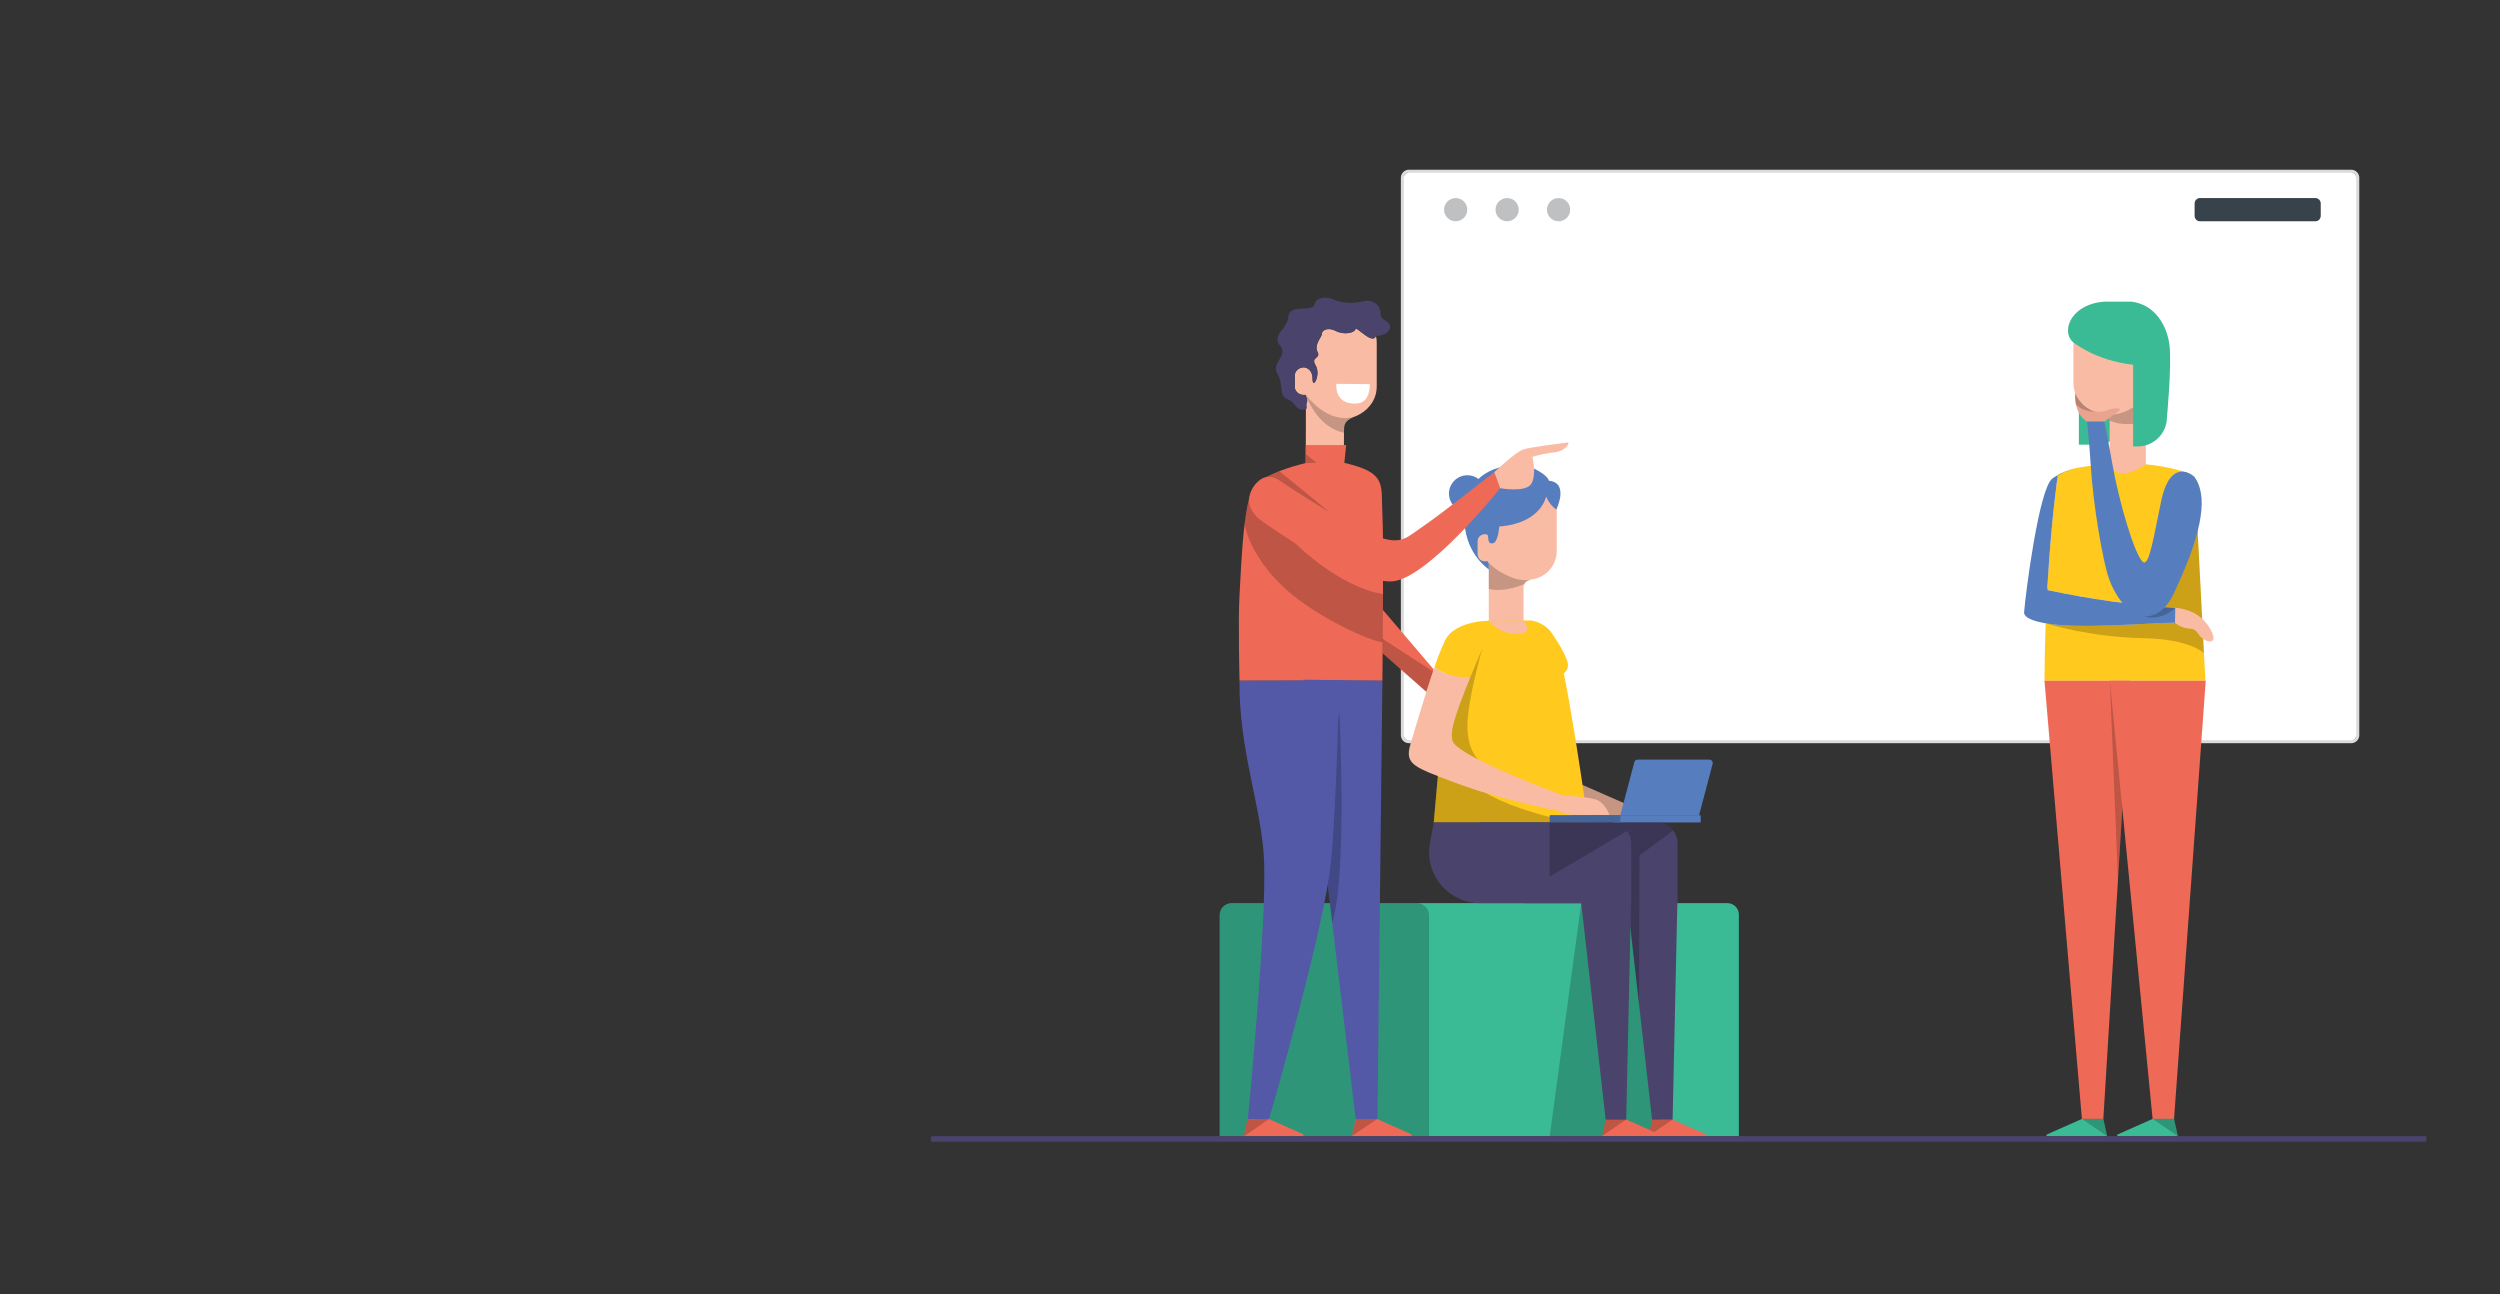 <svg id="Lingo-foreground" xmlns="http://www.w3.org/2000/svg" xmlns:xlink="http://www.w3.org/1999/xlink" viewBox="0 0 1920 994">
  <rect x="0" y="0" width="1920" height="994" fill="#333333" stroke="none"/>
  <defs>
    <style>
      .cls-1, .cls-2 {
        fill: none;
      }

      .cls-3 {
        clip-path: url(#clippath);
      }

      .cls-4 {
        fill: #f9bba4;
      }

      .cls-5 {
        fill: #ef6a56;
      }

      .cls-6 {
        fill: #fff;
      }

      .cls-7 {
        fill: #e9a38e;
      }

      .cls-8 {
        fill: #ffc91d;
      }

      .cls-9 {
        fill: #bfc0c1;
      }

      .cls-10 {
        fill: #37424a;
      }

      .cls-11 {
        fill: #5359a6;
      }

      .cls-12 {
        fill: #4a436c;
      }

      .cls-13 {
        fill: #3bba96;
      }

      .cls-14 {
        fill: #567dbe;
      }

      .cls-15 {
        clip-path: url(#clippath-1);
      }

      .cls-16 {
        clip-path: url(#clippath-4);
      }

      .cls-17 {
        clip-path: url(#clippath-3);
      }

      .cls-18 {
        clip-path: url(#clippath-2);
      }

      .cls-19 {
        clip-path: url(#clippath-7);
      }

      .cls-20 {
        clip-path: url(#clippath-8);
      }

      .cls-21 {
        clip-path: url(#clippath-6);
      }

      .cls-22 {
        clip-path: url(#clippath-5);
      }

      .cls-23 {
        clip-path: url(#clippath-9);
      }

      .cls-24 {
        clip-path: url(#clippath-20);
      }

      .cls-25 {
        clip-path: url(#clippath-21);
      }

      .cls-26 {
        clip-path: url(#clippath-24);
      }

      .cls-27 {
        clip-path: url(#clippath-23);
      }

      .cls-28 {
        clip-path: url(#clippath-22);
      }

      .cls-29 {
        clip-path: url(#clippath-25);
      }

      .cls-30 {
        clip-path: url(#clippath-14);
      }

      .cls-31 {
        clip-path: url(#clippath-13);
      }

      .cls-32 {
        clip-path: url(#clippath-12);
      }

      .cls-33 {
        clip-path: url(#clippath-10);
      }

      .cls-34 {
        clip-path: url(#clippath-15);
      }

      .cls-35 {
        clip-path: url(#clippath-17);
      }

      .cls-36 {
        clip-path: url(#clippath-16);
      }

      .cls-37 {
        clip-path: url(#clippath-19);
      }

      .cls-38 {
        clip-path: url(#clippath-11);
      }

      .cls-39 {
        clip-path: url(#clippath-18);
      }

      .cls-40 {
        opacity: .2;
      }

      .cls-2 {
        stroke: #dbdbdb;
        stroke-linecap: round;
        stroke-linejoin: round;
        stroke-width: 2.33px;
      }
    </style>
    <clipPath id="clippath">
      <rect class="cls-1" x="1190.14" y="693.62" width="84.23" height="179.19"/>
    </clipPath>
    <clipPath id="clippath-1">
      <rect class="cls-1" x="936.73" y="693.62" width="160.79" height="179.04"/>
    </clipPath>
    <clipPath id="clippath-2">
      <rect class="cls-1" x="1143.37" y="432.26" width="33.26" height="20.84"/>
    </clipPath>
    <clipPath id="clippath-3">
      <rect class="cls-1" x="1211.95" y="601.39" width="35.68" height="24.61"/>
    </clipPath>
    <clipPath id="clippath-4">
      <rect class="cls-1" x="1101.11" y="596.05" width="89.03" height="35.6"/>
    </clipPath>
    <clipPath id="clippath-5">
      <rect class="cls-1" x="1107.06" y="498.31" width="31.26" height="85.07"/>
    </clipPath>
    <clipPath id="clippath-6">
      <rect class="cls-1" x="1266.07" y="859.78" width="18.49" height="12.67"/>
    </clipPath>
    <clipPath id="clippath-7">
      <rect class="cls-1" x="1233.16" y="631.65" width="51.87" height="139.84"/>
    </clipPath>
    <clipPath id="clippath-8">
      <rect class="cls-1" x="1190.14" y="626" width="54.28" height="5.65"/>
    </clipPath>
    <clipPath id="clippath-9">
      <rect class="cls-1" x="1190.13" y="631.65" width="59.52" height="41.56"/>
    </clipPath>
    <clipPath id="clippath-10">
      <rect class="cls-1" x="1230.44" y="859.78" width="18.49" height="12.67"/>
    </clipPath>
    <clipPath id="clippath-11">
      <rect class="cls-1" x="1002.8" y="303.28" width="37.18" height="29.07"/>
    </clipPath>
    <clipPath id="clippath-12">
      <rect class="cls-1" x="955.81" y="378.87" width="106.35" height="114.42"/>
    </clipPath>
    <clipPath id="clippath-13">
      <rect class="cls-1" x="966.09" y="361.83" width="55.31" height="31.72"/>
    </clipPath>
    <clipPath id="clippath-14">
      <rect class="cls-1" x="1019.7" y="546.26" width="10.6" height="162.46"/>
    </clipPath>
    <clipPath id="clippath-15">
      <rect class="cls-1" x="1002.8" y="348.76" width="8.34" height="6.87"/>
    </clipPath>
    <clipPath id="clippath-16">
      <rect class="cls-1" x="1061.68" y="490.5" width="38.88" height="40.83"/>
    </clipPath>
    <clipPath id="clippath-17">
      <rect class="cls-1" x="1038.29" y="859.41" width="19.34" height="12.99"/>
    </clipPath>
    <clipPath id="clippath-18">
      <rect class="cls-1" x="955.27" y="859.41" width="19.26" height="13.4"/>
    </clipPath>
    <clipPath id="clippath-19">
      <rect class="cls-1" x="1615.06" y="304.55" width="33.39" height="21.15"/>
    </clipPath>
    <clipPath id="clippath-20">
      <rect class="cls-1" x="1571.08" y="398.56" width="121.56" height="103.06"/>
    </clipPath>
    <clipPath id="clippath-21">
      <rect class="cls-1" x="1593.69" y="301.88" width="15.64" height="14.2"/>
    </clipPath>
    <clipPath id="clippath-22">
      <rect class="cls-1" x="1646.88" y="466.4" width="23.76" height="7.85"/>
    </clipPath>
    <clipPath id="clippath-23">
      <rect class="cls-1" x="1620.35" y="522.79" width="9.6" height="153.12"/>
    </clipPath>
    <clipPath id="clippath-24">
      <rect class="cls-1" x="1653.21" y="859.32" width="19.36" height="13.25"/>
    </clipPath>
    <clipPath id="clippath-25">
      <rect class="cls-1" x="1598.91" y="859.32" width="19.36" height="13.25"/>
    </clipPath>
  </defs>
  <path id="Path_1699" data-name="Path 1699" class="cls-13" d="M945.98,693.62h380.68c4.85,0,8.78,3.93,8.78,8.78v170.26h-398.72v-169.79c0-5.11,4.14-9.25,9.25-9.25h0"/>
  <g id="Group_1481" data-name="Group 1481" class="cls-40">
    <g id="Group_1480" data-name="Group 1480">
      <g class="cls-3">
        <g id="Group_1479" data-name="Group 1479">
          <path id="Path_1700" data-name="Path 1700" d="M1214.39,693.62l-24.25,179.19,84.23-.36v-178.83h-59.98Z"/>
        </g>
      </g>
    </g>
  </g>
  <g id="Group_1484" data-name="Group 1484" class="cls-40">
    <g id="Group_1483" data-name="Group 1483">
      <g class="cls-15">
        <g id="Group_1482" data-name="Group 1482">
          <path id="Path_1701" data-name="Path 1701" d="M946.2,693.62h141.85c5.23,0,9.47,4.24,9.47,9.47h0v169.58h-160.79v-169.57c0-5.23,4.24-9.47,9.47-9.47"/>
        </g>
      </g>
    </g>
  </g>
  <path id="Path_1702" data-name="Path 1702" class="cls-6" d="M1084.68,131.51h718.43c4.23,0,7.65,3.43,7.65,7.65v422.79c0,4.23-3.42,7.65-7.65,7.65h-718.43c-4.23,0-7.65-3.43-7.65-7.65h0V139.17c0-4.23,3.43-7.65,7.65-7.65h0"/>
  <path id="Rectangle_913" data-name="Rectangle 913" class="cls-2" d="M1082.03,131.51h723.74c2.76,0,5,2.24,5,5v428.1c0,2.76-2.24,5-5,5h-723.74c-2.76,0-5-2.24-5-5V136.51c0-2.76,2.24-5,5-5Z"/>
  <path id="Path_1703" data-name="Path 1703" class="cls-8" d="M1189.25,483.27s9.21,11.05,14.03,23.28-10.63,13.41-10.63,13.41l-3.4-36.68Z"/>
  <path id="Path_1704" data-name="Path 1704" class="cls-4" d="M1211.95,601.39l35.68,15.62-2.8,8.99h-29.5l-3.38-24.61Z"/>
  <path id="Path_1705" data-name="Path 1705" class="cls-14" d="M1140.43,383.16c-2.26,7.45-10.12,11.67-17.58,9.43-.88-.26-1.73-.61-2.54-1.04h0c-6.88-3.66-9.5-12.19-5.86-19.07,3.16-5.96,10.09-8.85,16.55-6.89,1.81,.54,3.49,1.44,4.94,2.65,4.36,3.63,6.13,9.51,4.49,14.94"/>
  <path id="Path_1706" data-name="Path 1706" class="cls-4" d="M1195.55,388.77v34.39c.02,5.14-1.77,10.11-5.07,14.05,0,0-.27,.32-.73,.81-3.27,3.58-7.64,5.97-12.41,6.82-.09,.01-.17,.04-.24,.05-1.81,.22-3.54,.87-5.05,1.9h.07c-1.23,1.02-1.98,2.51-2.05,4.11v26.8l-26.69,.21v-45.2c-.18-.37-.34-.75-.48-1.14-.07-.17-.15-.38-.22-.57-.02,0-.06,.01-.1,.01h-2.39c-2.93,0-5.3-2.37-5.3-5.3v-10.01c0-2.93,2.38-5.31,5.31-5.32h.75v-21.64c0-12.18,9.87-22.05,22.04-22.05h10.5c12.18,0,22.06,9.88,22.06,22.06"/>
  <path id="Path_1707" data-name="Path 1707" class="cls-14" d="M1195.26,391.28c-3.54-2.49-6.26-5.96-7.84-9.99,0,0-3.71,20.66-35.99,23.04,0,0-.59,9.65-3.74,12.35-.48,.44-1.11,.69-1.76,.7-4.7,0-1.62-7.3-4.56-6.99h-1.18c-2.93,0-5.3,2.37-5.3,5.3v9.91c-.04,2.95,2.33,5.37,5.28,5.41h2.42s.07-.01,.1-.01c.07,.18,.15,.4,.22,.57,.14,.39,.3,.77,.48,1.14v4.62c-22.15-16.85-22.22-46.9-13.08-62.92,10.32-18.05,36.95-19.93,48.39-14.24,10.57,5.26,10.85,9.02,10.85,9.02,15.79,1.43,5.74,22.1,5.74,22.1"/>
  <g id="Group_1487" data-name="Group 1487" class="cls-40">
    <g id="Group_1486" data-name="Group 1486">
      <g class="cls-18">
        <g id="Group_1485" data-name="Group 1485">
          <path id="Path_1708" data-name="Path 1708" d="M1176.63,445.01c-1.68,.2-3.28,.81-4.66,1.78h-.01c-.63,.5-1.14,1.14-1.48,1.87-13.63,5.45-22.4,4.84-27.11,3.59v-19.99c5.07,5.36,13.33,10,20.91,12.33,4.03,1.12,8.26,1.26,12.36,.42"/>
        </g>
      </g>
    </g>
  </g>
  <g id="Group_1490" data-name="Group 1490" class="cls-40">
    <g id="Group_1489" data-name="Group 1489">
      <g class="cls-17">
        <g id="Group_1488" data-name="Group 1488">
          <path id="Path_1709" data-name="Path 1709" d="M1211.95,601.39l35.68,15.62-2.8,8.99h-29.5l-3.38-24.61Z"/>
        </g>
      </g>
    </g>
  </g>
  <path id="Path_1710" data-name="Path 1710" class="cls-8" d="M1175.8,476.49s12.25,1.31,17.81,12.93c9.13,19.12,25.89,142.23,25.89,142.23h-118.39l12.94-145.42,34.07-9.52,27.68-.22Z"/>
  <g id="Group_1493" data-name="Group 1493" class="cls-40">
    <g id="Group_1492" data-name="Group 1492">
      <g class="cls-16">
        <g id="Group_1491" data-name="Group 1491">
          <path id="Path_1711" data-name="Path 1711" d="M1141.41,609.08s13.54,9.38,48.73,18.4v4.17h-89.03l3.17-35.6,37.13,13.04Z"/>
        </g>
      </g>
    </g>
  </g>
  <g id="Group_1496" data-name="Group 1496" class="cls-40">
    <g id="Group_1495" data-name="Group 1495">
      <g class="cls-22">
        <g id="Group_1494" data-name="Group 1494">
          <path id="Path_1712" data-name="Path 1712" d="M1138.31,498.31s-11.35,39.83-11.35,59.08,8.48,25.99,8.48,25.99l-18.11-4.04s-11.13-16.55-10.23-16.85c.9-.3,17.77-54.75,17.77-54.75l13.43-9.44Z"/>
        </g>
      </g>
    </g>
  </g>
  <path id="Path_1713" data-name="Path 1713" class="cls-5" d="M1284.56,859.8l25.71,11.42c.33,.14,.48,.52,.34,.84-.1,.24-.34,.39-.6,.39h-43.94l2.77-12.65h15.72Z"/>
  <path id="Path_1714" data-name="Path 1714" class="cls-12" d="M1288.35,647.51v46.12h-.14l-3.65,166.17h-15.78s-18.75-166.17-18.75-166.17h-77.79c-21.6,0-39.1-17.53-39.09-39.13,0-2.38,.22-4.76,.65-7.11l2.94-15.74h135.76c4.9,0,9.53,2.27,12.52,6.16h.02c2.15,2.78,3.31,6.19,3.3,9.7"/>
  <g id="Group_1499" data-name="Group 1499" class="cls-40">
    <g id="Group_1498" data-name="Group 1498">
      <g class="cls-21">
        <g id="Group_1497" data-name="Group 1497">
          <path id="Path_1715" data-name="Path 1715" d="M1284.56,859.8l-18.49,12.65,2.72-12.67h15.77Z"/>
        </g>
      </g>
    </g>
  </g>
  <path id="Path_1716" data-name="Path 1716" class="cls-14" d="M1206.56,626h98.73c.46,0,.84,.37,.84,.84v4.82h-99.56v-5.65h0Z"/>
  <g id="Group_1502" data-name="Group 1502" class="cls-40">
    <g id="Group_1501" data-name="Group 1501">
      <g class="cls-19">
        <g id="Group_1500" data-name="Group 1500">
          <path id="Path_1717" data-name="Path 1717" d="M1285.03,637.81c-2.98-3.89-7.61-6.17-12.52-6.16h-39.35l16.24,32.54,3.3-2.45-.61,50.17,6.72,59.58,.28-114.48,25.94-19.2Z"/>
        </g>
      </g>
    </g>
  </g>
  <path id="Path_1718" data-name="Path 1718" class="cls-14" d="M1191.02,626h52.51c.49,0,.88,.39,.88,.88v4.77h-54.28v-4.77c0-.49,.39-.88,.88-.88"/>
  <path id="Path_1719" data-name="Path 1719" class="cls-4" d="M1195.21,622.02c3.76,2.4,8.1,3.73,12.55,3.87h28.24s-2.4-7.32-7.95-10.77-27.2-4.08-27.2-4.08l-5.65,10.98Z"/>
  <path id="Path_1720" data-name="Path 1720" class="cls-14" d="M1312.86,583.38h-55.23c-1.16,0-2.16,.8-2.45,1.92l-10.76,40.71h60.49l10.4-39.36c.38-1.37-.42-2.79-1.79-3.17-.22-.06-.44-.09-.66-.09"/>
  <path id="Path_1721" data-name="Path 1721" class="cls-8" d="M1148.11,476.7s-6.16,12.49-15.38,34.85c-1.18,2.87-2.31,5.61-3.37,8.23-17.47,1.49-27.7-7.34-27.7-7.34,2.3-6.96,5-13.78,8.06-20.43,8.36-16.97,38.39-15.31,38.39-15.31"/>
  <path id="Path_1722" data-name="Path 1722" class="cls-4" d="M1200.86,611.02l-5.8,11.43s-45.68-9.19-77.28-21.25c-31.63-12.08-39.38-13.81-34.49-29.89,2.48-8.16,7.1-24.07,12.13-39.98,1.85-5.87,3.78-11.75,5.66-17.23l.58-1.66s10.23,8.83,27.7,7.34c-13.17,32.35-17.28,46.11-12.44,51.53,12.06,13.51,83.95,39.71,83.95,39.71"/>
  <path id="Path_1723" data-name="Path 1723" class="cls-4" d="M1143.37,476.66s8.04,10.43,21.84,10.23,4.85-10.23,4.85-10.23h-26.69Z"/>
  <g id="Group_1505" data-name="Group 1505" class="cls-40">
    <g id="Group_1504" data-name="Group 1504">
      <g class="cls-20">
        <g id="Group_1503" data-name="Group 1503">
          <path id="Path_1724" data-name="Path 1724" d="M1191.02,626h52.51c.49,0,.88,.39,.88,.88v4.77h-54.28v-4.77c0-.49,.39-.88,.88-.88"/>
        </g>
      </g>
    </g>
  </g>
  <path id="Path_1725" data-name="Path 1725" class="cls-5" d="M1248.93,859.8l25.71,11.42c.33,.14,.48,.52,.34,.84-.1,.24-.34,.39-.6,.39h-43.94l2.77-12.65h15.72Z"/>
  <path id="Path_1726" data-name="Path 1726" class="cls-12" d="M1252.73,647.51v46.12h-.14l-3.66,166.17h-15.79s-18.75-166.17-18.75-166.17h-77.76c-21.59,0-39.1-17.51-39.09-39.11,0-2.39,.22-4.78,.66-7.13l2.91-15.74h135.76c5.06,0,9.81,2.41,12.78,6.5,2.01,2.71,3.09,5.99,3.08,9.36"/>
  <g id="Group_1508" data-name="Group 1508" class="cls-40">
    <g id="Group_1507" data-name="Group 1507">
      <g class="cls-23">
        <g id="Group_1506" data-name="Group 1506">
          <path id="Path_1727" data-name="Path 1727" d="M1249.65,638.15l-59.52,35.07v-41.57h46.74c5.06,0,9.81,2.41,12.78,6.5"/>
        </g>
      </g>
    </g>
  </g>
  <g id="Group_1511" data-name="Group 1511" class="cls-40">
    <g id="Group_1510" data-name="Group 1510">
      <g class="cls-33">
        <g id="Group_1509" data-name="Group 1509">
          <path id="Path_1728" data-name="Path 1728" d="M1248.92,859.8l-18.49,12.65,2.72-12.67h15.77Z"/>
        </g>
      </g>
    </g>
  </g>
  <path id="Path_1729" data-name="Path 1729" class="cls-5" d="M1101.08,514.1c-1.88,5.49-3.81,11.36-5.65,17.23l-34.42-30.35v-33.77l40.07,46.88Z"/>
  <path id="Path_1730" data-name="Path 1730" class="cls-4" d="M994.41,288.36v8.75c-.03,1.43,.5,2.82,1.48,3.86,1.38,1.46,3.1,2.66,6.91,2.3,.3-.03,0,52.35,0,52.35,0,0,9.28,6.19,19.34,6.19,8.22,0,10.03-6.41,10.03-6.41,0,0-.09-17.76,0-23.35v.3c.12-5.22-.56-8.81,7.33-12.06,.06,0,.13-.03,.19-.05,.15-.05,.28-.11,.43-.16,.02-.02,.04-.03,.06-.03,3.27-1.23,6.29-3.04,8.92-5.33,.51-.43,1-.88,1.46-1.37l-.06-.03c4.31-4.28,6.77-10.09,6.83-16.16v-34.09c0-1.7-.2-3.4-.58-5.06-2.32,6.98-14.2-6.73-15.58-5.55-.05,.07-.09,.16-.12,.24-.43,2.64-8.02,4.99-15.21,1.43-7.13-3.53-10.93,.4-10.59,2.24,.28,1.86-6.27,8.3-3.4,13.82,2.91,5.49-5.57,3.53-1.41,10.48,4.19,6.98-2.35,19.04-2.35,10.4s-6.61-8.94-6.61-8.94c-3.88,0-7.07,2.8-7.07,6.24"/>
  <g id="Group_1514" data-name="Group 1514" class="cls-40">
    <g id="Group_1513" data-name="Group 1513">
      <g class="cls-38">
        <g id="Group_1512" data-name="Group 1512">
          <path id="Path_1731" data-name="Path 1731" d="M1002.8,303.28c8.79,21.9,22,27.62,29.36,29.07v-.3c.12-5.13-.55-8.65,7.2-11.85,.06,0,.13-.03,.18-.05,.15-.05,.27-.11,.43-.16-19.85,6.15-36.23-15.53-37.18-16.71"/>
        </g>
      </g>
    </g>
  </g>
  <path id="Path_1732" data-name="Path 1732" class="cls-6" d="M1052.01,295l-25.71-.2s-1.95,16.14,15.65,15.12c10.82-.63,10.06-14.92,10.06-14.92"/>
  <path id="Path_1733" data-name="Path 1733" class="cls-12" d="M983.05,265.4c-6.72-8.08,5.57-12.39,6.47-22.43,.9-10,18.09-2.74,19.87-9.03s9.83-6.29,14.76-3.93c4.9,2.36,13.4,3.71,22.77,1.38,9.4-2.39,13.87,5.47,13.4,10.19-.43,4.72,9.15,4.94,6.94,10.85-2.22,5.94-10.72,5.6-10.72,5.6-2.39,7.27-15.19-7.93-15.65-5.29-.43,2.64-8.01,4.97-15.15,1.42-7.11-3.52-10.9,.41-10.58,2.24,.29,1.86-6.26,8.27-3.4,13.77,2.9,5.5-5.54,3.52-1.4,10.47,4.18,6.95-2.36,19-2.36,10.35s-6.58-8.9-6.58-8.9c-3.9,0-7.08,2.8-7.01,6.23v8.78c-.07,3.43,3.11,6.23,7.01,6.23,.29,0,.57-.03,1.38-.06,0,0,1.94,3.65,.97,5.88s.76,4.57-.97,5.19c-.14,.04-.28,.06-.42,.06-8.06,1.26-6.52-5.23-13.54-7.73-7.15-2.55-2.68-11.2-7.79-19.66-5.11-8.43,8.68-13.56,2-21.62"/>
  <path id="Path_1734" data-name="Path 1734" class="cls-5" d="M1062.16,456.2c-.02,13.02-.12,26.04-.22,37.09-.12,17.16-.27,29.51-.27,29.51h-109.7s-1.2-46.93,0-66.02c.7-11,1.49-34.37,3.83-53.91v-.02c1.15-9.51,2.67-18.12,4.69-23.97,.69-2.39,1.89-4.61,3.51-6.5,.65-.64,1.34-1.24,2.07-1.8,4.35-3.49,10.49-6.43,16.49-8.74,6.6-2.53,13.36-4.61,20.24-6.21l29.36-.22c33.36,7.7,28.3,16.37,29.51,39.23,.53,9.98,.6,35.74,.48,61.56"/>
  <g id="Group_1517" data-name="Group 1517" class="cls-40">
    <g id="Group_1516" data-name="Group 1516">
      <g class="cls-32">
        <g id="Group_1515" data-name="Group 1515">
          <path id="Path_1735" data-name="Path 1735" d="M1062.16,456.2c-.02,13.02-.12,26.04-.22,37.09-10.16-.92-50.47-19.37-73.79-40.19-17.57-15.69-28.85-34.09-32.35-50.23v-.02c1.15-9.51,2.67-18.12,4.69-23.97,.53,2.48,5.29,10.83,33.91,38.05,37.83,35.96,66.3,39.13,67.75,39.28"/>
        </g>
      </g>
    </g>
  </g>
  <g id="Group_1520" data-name="Group 1520" class="cls-40">
    <g id="Group_1519" data-name="Group 1519">
      <g class="cls-31">
        <g id="Group_1518" data-name="Group 1518">
          <path id="Path_1736" data-name="Path 1736" d="M1021.39,393.55l-54.59-20.77-.72-2.21c4.35-3.49,10.49-6.43,16.49-8.74l38.82,31.72Z"/>
        </g>
      </g>
    </g>
  </g>
  <path id="Path_1737" data-name="Path 1737" class="cls-5" d="M982.69,369.06s38.63,26.35,65.75,39.04c27.11,12.69,30.19,5.73,43.96-3.51s55.18-41.99,55.18-41.99l4.55,12.32s-57.69,72.61-84.79,71.64c-37.65-1.35-99.82-47.65-99.82-47.65,0,0-14.35-9.96-5.12-24.49,9.23-14.53,20.29-5.36,20.29-5.36"/>
  <path id="Path_1738" data-name="Path 1738" class="cls-4" d="M1147.58,362.6s16.35-15.37,22.03-17.32,32.31-5.2,34.38-5.47-1.07,6.6-10.54,7.64c-5.61,.61-11.16,1.75-16.55,3.42,0,0,3.5,14.49-1.08,21.01s-23.69,3.05-23.69,3.05l-4.56-12.32Z"/>
  <path id="Path_1739" data-name="Path 1739" class="cls-11" d="M1061.68,522.79l-3.78,336.57c0,.06-.02,.11-.06,.15-.04,.04-.1,.06-.15,.06l-16.37-.16c-.11,0-.2-.08-.21-.19l-40.2-337.23,60.77,.8Z"/>
  <path id="Path_1740" data-name="Path 1740" class="cls-5" d="M1057.63,859.43l25.95,11.54c.45,.19,.66,.71,.46,1.16-.14,.33-.47,.54-.82,.54h-44.73c-.12,0-.21-.09-.22-.21,0-.02,0-.03,0-.05l2.81-12.82c.02-.1,.11-.17,.21-.17h16.24s.06,0,.09,.02"/>
  <g id="Group_1523" data-name="Group 1523" class="cls-40">
    <g id="Group_1522" data-name="Group 1522">
      <g class="cls-30">
        <g id="Group_1521" data-name="Group 1521">
          <path id="Path_1741" data-name="Path 1741" d="M1028.6,546.26s6.3,125.15-5.43,162.46l-3.47-29.13v-76.56l8.91-56.76Z"/>
        </g>
      </g>
    </g>
  </g>
  <path id="Path_1742" data-name="Path 1742" class="cls-5" d="M1032.05,359.28h-29.18v-17.45h30.98l-1.8,17.45Z"/>
  <g id="Group_1526" data-name="Group 1526" class="cls-40">
    <g id="Group_1525" data-name="Group 1525">
      <g class="cls-34">
        <g id="Group_1524" data-name="Group 1524">
          <path id="Path_1743" data-name="Path 1743" d="M1002.8,355.63l8.34-.23-8.34-6.65v6.87Z"/>
        </g>
      </g>
    </g>
  </g>
  <g id="Group_1529" data-name="Group 1529" class="cls-40">
    <g id="Group_1528" data-name="Group 1528">
      <g class="cls-36">
        <g id="Group_1527" data-name="Group 1527">
          <path id="Path_1744" data-name="Path 1744" d="M1100.56,515.69l-38.88-25.19v11.08l33.74,29.75,5.14-15.64Z"/>
        </g>
      </g>
    </g>
  </g>
  <path id="Path_1745" data-name="Path 1745" class="cls-11" d="M951.97,522.79c-.73,53.55,17.44,98.01,18.89,139.33,1.76,50.39-11.91,191.47-12.56,197.29-.01,.13,.36,.16,.49,.16l15.64-.16c.09,0,.17-.05,.2-.13,1.52-4.49,42.01-145.04,47.35-195.56,4.41-41.73,6.63-141.37,6.63-141.37,0,0-57.2,.44-76.63,.44"/>
  <path id="Path_1746" data-name="Path 1746" class="cls-5" d="M974.62,859.43l25.96,11.54c.45,.19,.66,.71,.46,1.16-.14,.33-.47,.54-.82,.54h-44.73c-.12,0-.21-.1-.21-.22,0-.02,0-.03,0-.04l2.81-12.82c.02-.1,.11-.17,.21-.17h16.24s.06,0,.09,.02"/>
  <g id="Group_1532" data-name="Group 1532" class="cls-40">
    <g id="Group_1531" data-name="Group 1531">
      <g class="cls-35">
        <g id="Group_1530" data-name="Group 1530">
          <path id="Path_1747" data-name="Path 1747" d="M1057.63,859.43l-19.34,12.97,3.02-12.99,16.32,.02Z"/>
        </g>
      </g>
    </g>
  </g>
  <g id="Group_1535" data-name="Group 1535" class="cls-40">
    <g id="Group_1534" data-name="Group 1534">
      <g class="cls-39">
        <g id="Group_1533" data-name="Group 1533">
          <path id="Path_1748" data-name="Path 1748" d="M974.54,859.41l-19.26,13.4,2.81-13.23,16.45-.17Z"/>
        </g>
      </g>
    </g>
  </g>
  <path id="Path_1749" data-name="Path 1749" class="cls-13" d="M1622.97,262.26h-26.41v79.24h17.39c4.98,0,9.02-4.04,9.02-9.02v-70.22Z"/>
  <path id="Path_1750" data-name="Path 1750" class="cls-4" d="M1592.39,256.94v37c0,2.78,.49,5.53,1.45,8.13,.94,2.51,2.29,4.84,3.99,6.91,0,0,.28,.35,.79,.88,3.5,3.83,8.17,6.4,13.28,7.3,.08,.03,.18,.04,.26,.07,.01,0,.03,0,.04,.01,.97,.19,1.93,.45,2.86,.79,1.64,.58,3,1.22,3,1.22,1.15,.93,1.89,2.28,2.06,3.75,.03,.18,.05,.36,.07,.54v34.72s2.78,.17,11.57,.09c9.95-.09,16.24,.12,16.24,.12v-54.09c.21-.39,.39-.8,.54-1.22,.1-.2,.17-.43,.27-.61,.03,0,.07,.01,.11,.01h2.78c3.27,.05,5.97-2.55,6.03-5.82v-10.59c-.06-3.27-2.75-5.88-6.03-5.82h0s-.92,0-.92,0v-23.4c.03-13.16-10.62-23.84-23.77-23.87h-.01s-10.81,0-10.81,0c-13.16,.02-23.81,10.71-23.79,23.86h0"/>
  <g id="Group_1538" data-name="Group 1538" class="cls-40">
    <g id="Group_1537" data-name="Group 1537">
      <g class="cls-37">
        <g id="Group_1536" data-name="Group 1536">
          <path id="Path_1751" data-name="Path 1751" d="M1615.06,318.03c1.64,.58,3,1.22,3,1.22,1.15,.93,1.89,2.28,2.06,3.75,12.15,5.48,27.06,.88,27.06,.88l.81-12.33,.46-7.01c-.15,.15-.31,.31-.46,.46-14.36,14.51-27.34,14.12-32.93,13.03"/>
        </g>
      </g>
    </g>
  </g>
  <path id="Path_1752" data-name="Path 1752" class="cls-13" d="M1591.67,262.4s16.59,14.31,46.58,17.74v62.75h3.43c12.45,0,22.55-10.09,22.55-22.55,0,0,3.7-39.16,1.96-54.92-1.62-14.95-11.05-31.55-29.19-33.75h-20.09c-25.24,1.12-34.41,21.61-25.24,30.72"/>
  <path id="Path_1753" data-name="Path 1753" class="cls-8" d="M1570.14,522.79h123.61l-1.11-21.18v-.12l-4.86-93.6-.39-7.2-1.13-21.71-3.44-1.57c1.35-2.35,3.18-4.38,5.37-5.97-.78-1.89-1.79-3.67-3.01-5.3-1.15-1-2.42-1.86-3.78-2.55-1.25-.46-2.53-.89-3.81-1.27-9.65-2.9-19.57-4.82-29.6-5.75,0,0-9.97-.51-21.59-.24-2.05,.05-4.14,.14-6.23,.24-3.52,.17-7.06,.43-10.4,.77-8.64,.84-16,2.07-18.46,2.89-.1,.02-.2,.06-.29,.1-3.63,1.17-7.17,2.61-10.59,4.31,0,0-4.86,31.92-7.92,83.54-.07,1.61-.17,3.27-.26,4.93,20.6,4.52,40.89,7.7,57.62,9.84,6.19,.79,11.91,1.44,16.97,1.97,6.35,.67,11.67,1.16,15.67,1.47,5.18,.43,8.11,.6,8.11,.6l-.24,11.19c-20.82,.14-72.39,5.15-99.23,.53-.02-.01-.05-.02-.07-.02-.5,13.74-.83,28.5-.93,44.09"/>
  <g id="Group_1541" data-name="Group 1541" class="cls-40">
    <g id="Group_1540" data-name="Group 1540">
      <g class="cls-24">
        <g id="Group_1539" data-name="Group 1539">
          <path id="Path_1754" data-name="Path 1754" d="M1571.08,478.7s.05,.01,.07,.02c1.64,.46,32.77,10.53,75.72,11.43,35.44,.75,45.77,11.46,45.77,11.46v-.12l-4.86-93.6-.39-7.2-10.08-2.14-30.47,66.38-3.49,7.63-72.28,6.14Z"/>
        </g>
      </g>
    </g>
  </g>
  <path id="Path_1755" data-name="Path 1755" class="cls-4" d="M1670.38,478.2c3.11,2.74,7.06,4.36,11.2,4.59,6.67,.24,5.76,5.24,11.2,8.41,4.69,2.74,9.29,2,6.19-5.23s-11.2-17.75-28.58-19.25v11.47Z"/>
  <path id="Path_1756" data-name="Path 1756" class="cls-7" d="M1594.26,310.31c.91,4.62,3.18,10.08,8.59,13.55h13.26s8.54-6.14,11.29-8.23c2.74-2.12-2.65-2.99-8.54-.7-3.02,1.22-6.31,1.61-9.53,1.13-1.29-.16-2.55-.54-3.71-1.13-2.07-1.16-7.99-3.92-11.82-13.04-.25,2.82-.09,5.65,.46,8.42"/>
  <path id="Path_1757" data-name="Path 1757" class="cls-4" d="M1648,356.58s-20.62,15.65-27.82,0,27.82,0,27.82,0"/>
  <path id="Path_1758" data-name="Path 1758" class="cls-5" d="M1570.15,522.79l28.75,336.53h16.46l20.6-336.53h-65.81Z"/>
  <path id="Path_1759" data-name="Path 1759" class="cls-13" d="M1598.91,859.32l-26.92,11.96c-.34,.15-.5,.54-.35,.88,.11,.25,.35,.41,.62,.41h46.01l-2.9-13.25h-16.45Z"/>
  <path id="Path_1760" data-name="Path 1760" class="cls-5" d="M1620.35,522.79l32.86,336.53h16.46l24.34-336.53h-73.65Z"/>
  <path id="Path_1761" data-name="Path 1761" class="cls-13" d="M1653.21,859.32l-26.92,11.96c-.34,.15-.49,.55-.33,.89,.11,.24,.34,.39,.61,.39h46l-2.9-13.25h-16.45Z"/>
  <g id="Group_1544" data-name="Group 1544" class="cls-40">
    <g id="Group_1543" data-name="Group 1543">
      <g class="cls-25">
        <g id="Group_1542" data-name="Group 1542">
          <path id="Path_1762" data-name="Path 1762" d="M1594.26,310.31c5.27,6.47,15.07,5.75,15.07,5.75-1.29-.16-2.55-.54-3.71-1.13-2.07-1.16-7.99-3.92-11.82-13.04-.25,2.82-.09,5.65,.46,8.42"/>
        </g>
      </g>
    </g>
  </g>
  <path id="Path_1763" data-name="Path 1763" class="cls-14" d="M1670.63,467.01l-.25,11.2c-20.84,.14-72.48,5.14-99.29,.5-10.33-1.81-16.92-4.52-16.58-8.67,1.2-14.87,11.43-94.66,21.66-102.48,3.9-2.96,9.48-5.39,14.87-7.22-3.67,1.36-7.24,2.97-10.68,4.82,0,0-4.76,31.41-7.82,83.03,0,0-.56,4.88,.35,5.07,32.22,6.88,64.88,11.48,97.75,13.75"/>
  <g id="Group_1547" data-name="Group 1547" class="cls-40">
    <g id="Group_1546" data-name="Group 1546">
      <g class="cls-28">
        <g id="Group_1545" data-name="Group 1545">
          <path id="Path_1764" data-name="Path 1764" d="M1646.88,473.22s10.46,4.79,23.76-6.21l-8.12-.6-15.64,6.81Z"/>
        </g>
      </g>
    </g>
  </g>
  <path id="Path_1765" data-name="Path 1765" class="cls-14" d="M1602.86,323.84s1.7,15.28,2.81,33.6c1.9,30.76,9.41,74.24,14.05,86.97,2.3,6.72,5.74,12.99,10.16,18.56,10.13,12.23,22.84,13.86,32.64,3.44,2.84-3.13,5.17-6.69,6.91-10.54,8.62-18.27,14.89-34.32,18.37-47.96,3.88-15.28,4.26-27.53,.41-36.44-.78-1.89-1.79-3.67-3.01-5.3-1.15-1-2.42-1.86-3.78-2.55-1.19-.63-2.48-1.06-3.81-1.27-6.62-1.13-13.84,3.71-17.74,22.07-5.63,26.48-9.19,51.22-14.17,47.12-6.11-5.03-18.26-45.57-23.39-75.1-3.06-17.5-6.18-32.59-6.18-32.59h-13.26Z"/>
  <g id="Group_1550" data-name="Group 1550" class="cls-40">
    <g id="Group_1549" data-name="Group 1549">
      <g class="cls-27">
        <g id="Group_1548" data-name="Group 1548">
          <path id="Path_1766" data-name="Path 1766" d="M1620.35,522.79l6.24,153.12,3.36-54.86-9.6-98.27Z"/>
        </g>
      </g>
    </g>
  </g>
  <g id="Group_1553" data-name="Group 1553" class="cls-40">
    <g id="Group_1552" data-name="Group 1552">
      <g class="cls-26">
        <g id="Group_1551" data-name="Group 1551">
          <path id="Path_1767" data-name="Path 1767" d="M1653.21,859.32l19.36,13.25-2.9-13.25h-16.46Z"/>
        </g>
      </g>
    </g>
  </g>
  <g id="Group_1556" data-name="Group 1556" class="cls-40">
    <g id="Group_1555" data-name="Group 1555">
      <g class="cls-29">
        <g id="Group_1554" data-name="Group 1554">
          <path id="Path_1768" data-name="Path 1768" d="M1615.36,859.32l2.9,13.25-19.36-13.25h16.46Z"/>
        </g>
      </g>
    </g>
  </g>
  <path id="Path_1769" data-name="Path 1769" class="cls-12" d="M715.91,872.57H1862.65c.5,0,.91,.41,.91,.91v2.44c0,.5-.41,.91-.91,.91H715.91c-.5,0-.91-.41-.91-.91v-2.44c0-.5,.41-.91,.91-.91"/>
  <path id="Path_1770" data-name="Path 1770" class="cls-9" d="M1117.96,152.11c4.93,0,8.92,3.99,8.92,8.92s-3.99,8.92-8.92,8.92c-4.93,0-8.92-3.99-8.92-8.92,0-4.93,4-8.92,8.92-8.92"/>
  <path id="Path_1771" data-name="Path 1771" class="cls-9" d="M1157.47,152.11c4.93,0,8.92,3.99,8.92,8.92s-3.99,8.92-8.92,8.92c-4.93,0-8.92-3.99-8.92-8.92,0-4.93,4-8.92,8.92-8.92"/>
  <path id="Path_1772" data-name="Path 1772" class="cls-9" d="M1196.98,152.11c4.93,0,8.92,3.99,8.92,8.92s-3.99,8.92-8.92,8.92c-4.93,0-8.92-3.99-8.92-8.92,0-4.93,4-8.92,8.92-8.92"/>
  <path id="Path_1773" data-name="Path 1773" class="cls-10" d="M1689.61,152.11h88.57c2.29,0,4.15,1.86,4.15,4.15h0v9.54c0,2.29-1.86,4.15-4.15,4.15h-88.57c-2.29,0-4.15-1.86-4.15-4.15v-9.54c0-2.29,1.86-4.15,4.15-4.15h0"/>
</svg>